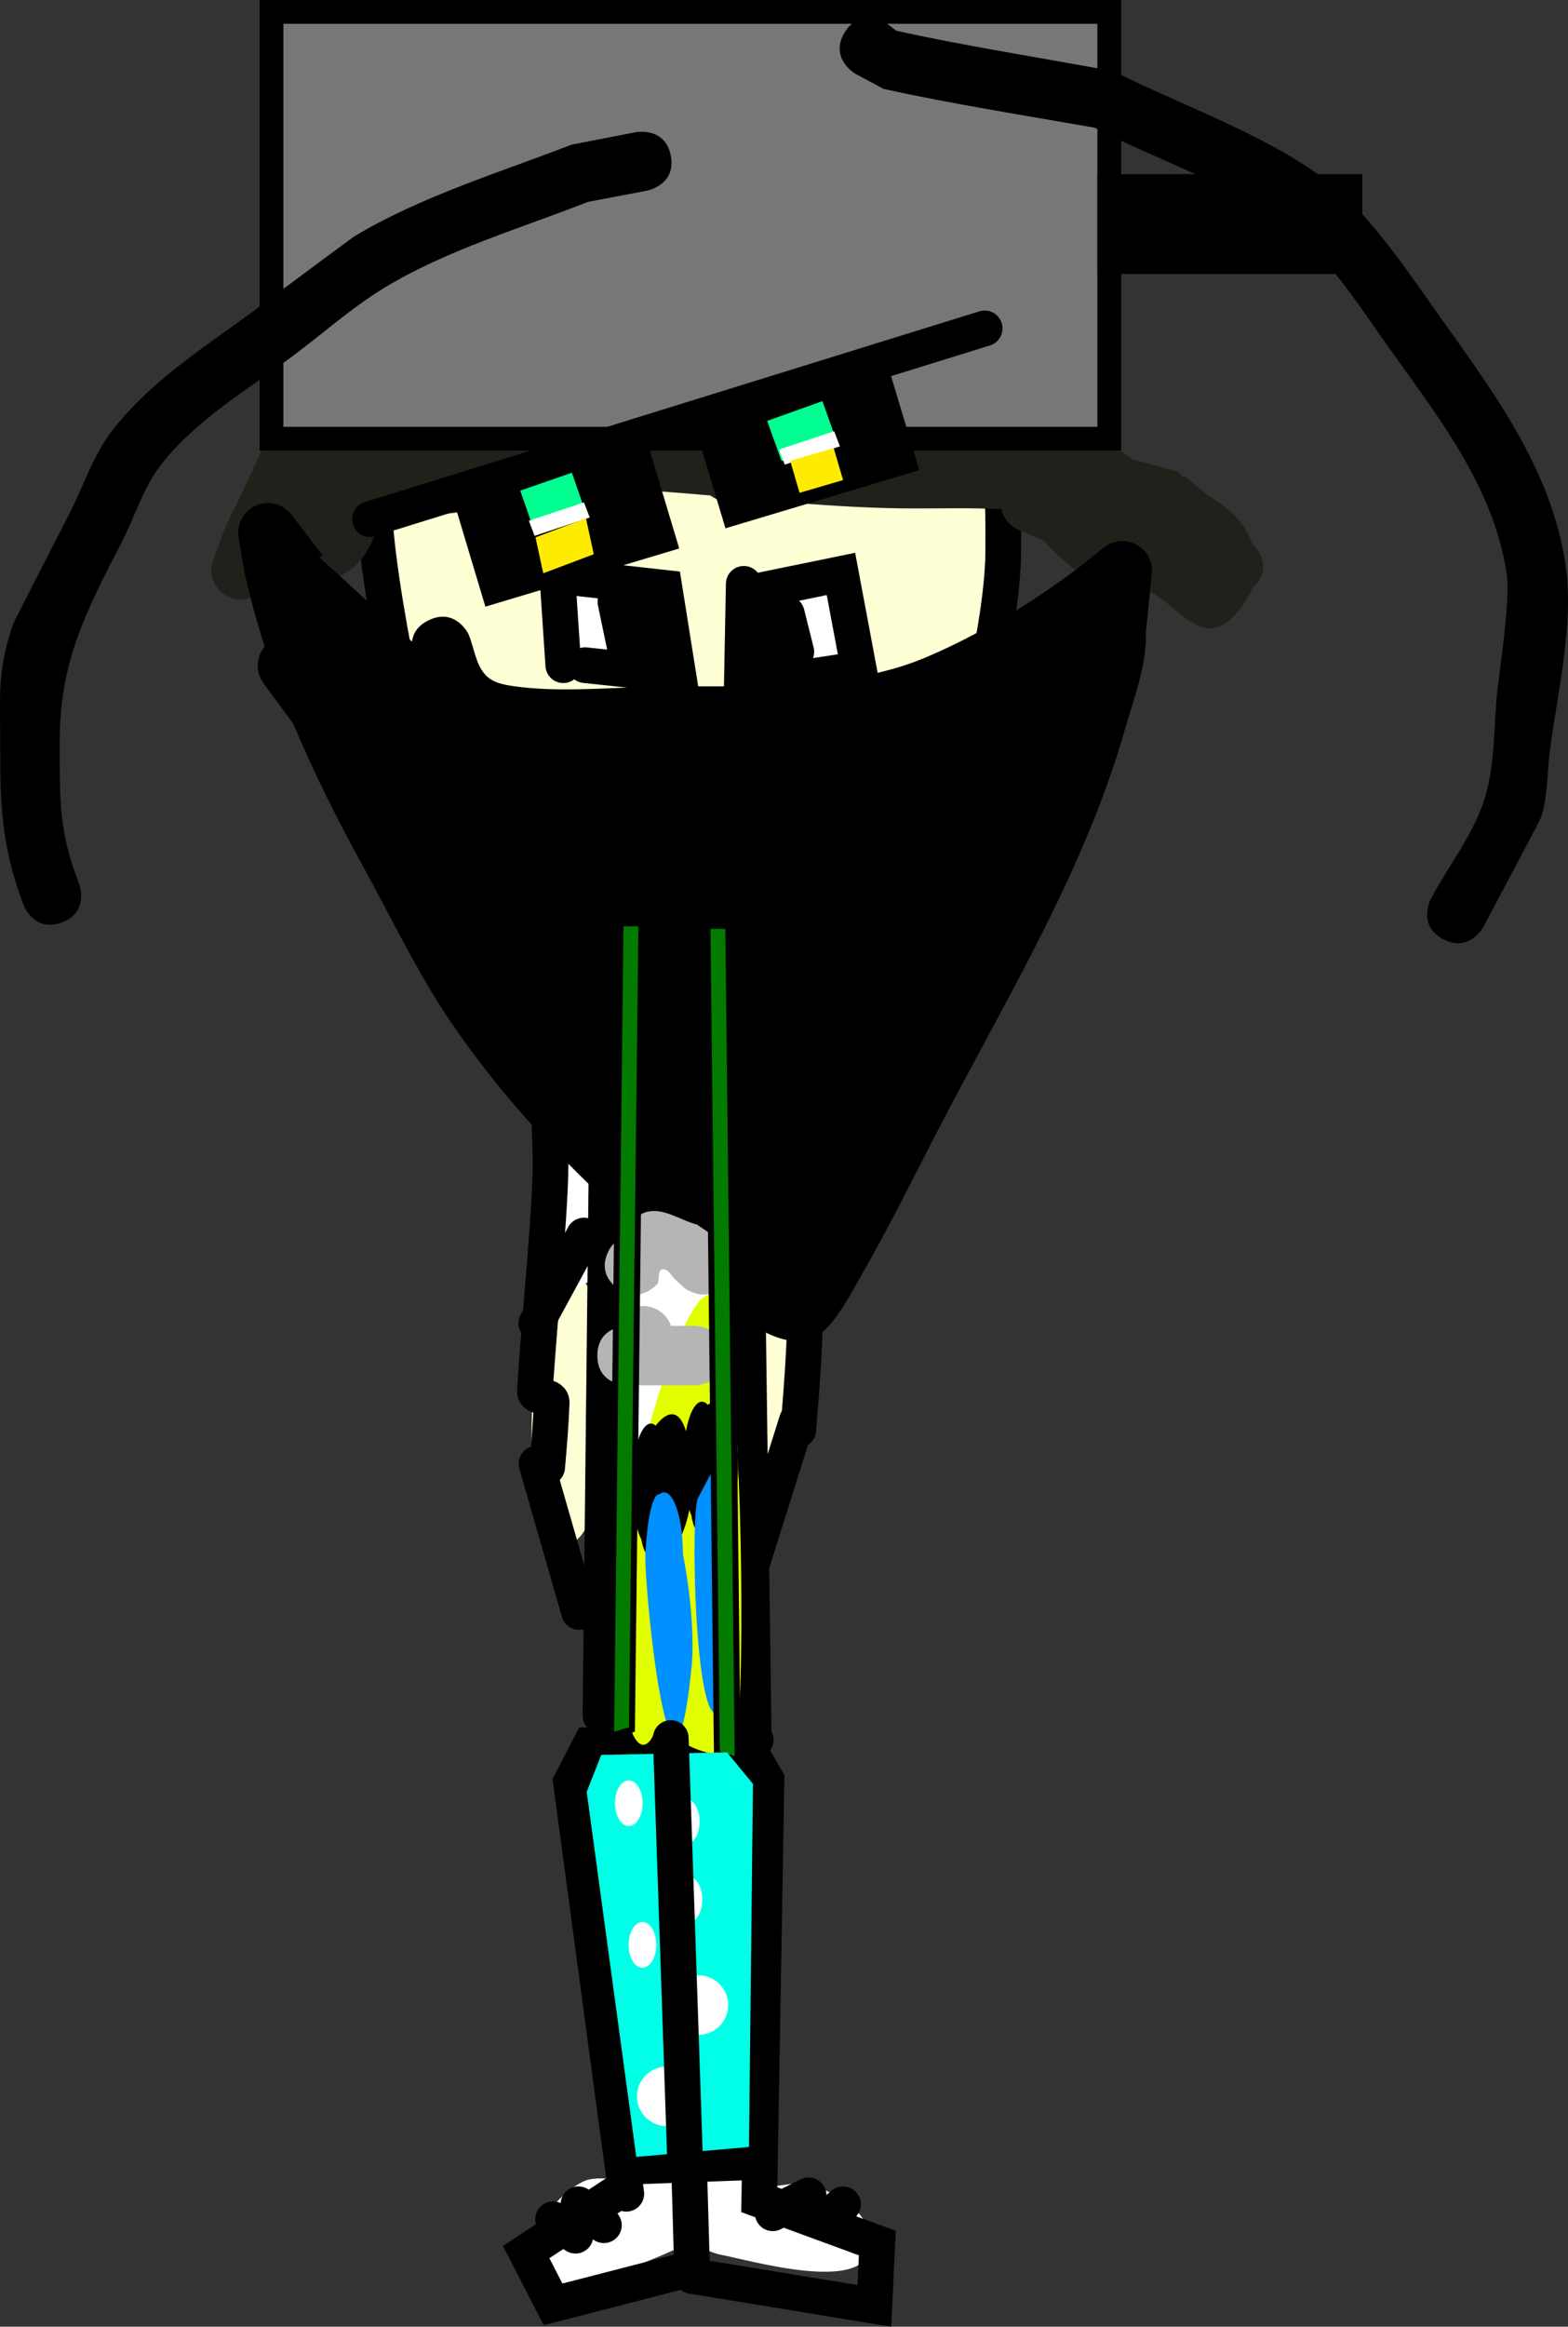 <svg version="1.1" xmlns="http://www.w3.org/2000/svg" xmlns:xlink="http://www.w3.org/1999/xlink" width="131.769" height="195.469" viewBox="0,0,131.769,195.469"><rect x="0" y="0" width="131.769" height="195.469" fill="#333333" stroke="none"/><g transform="translate(-262.382,-81.642)"><g data-paper-data="{&quot;isPaintingLayer&quot;:true}" fill-rule="nonzero" stroke-linejoin="miter" stroke-miterlimit="10" stroke-dasharray="" stroke-dashoffset="0" style="mix-blend-mode: normal"><path d="M313.906,226.356c2.509,0.002 5.027,0.373 7.541,0.658c-2.913,1.32 -7.26,1.041 -9.042,-0.679c0.501,0.012 1.001,0.02 1.501,0.021z" fill="#ffffff" stroke="none" stroke-width="0.5" stroke-linecap="butt"/><path d="M311.775,244.401c-0.448,-2.76 -0.078,-5.776 -0.41,-8.568c-0.127,-1.067 -1.499,-3.355 -1.25,-4.475c0.385,-1.734 2.049,-2.884 4.173,-3.501c3.428,0.02 6.87,0.714 10.299,0.921c0.032,0.002 0.065,0.004 0.097,0.006c0.726,0.463 1.255,1.032 1.493,1.699c1.536,4.3 -0.038,9.588 -0.188,14c-0.123,3.624 0.431,7.064 0.214,10.77c-0.134,2.286 0.182,6.064 -0.901,8.231c-1.371,2.742 -3.778,0.523 -5.781,1.194c-4.469,1.498 -7.363,-1.858 -5.739,-6.73c-0.028,-0.151 -0.043,-0.306 -0.043,-0.465c0,-0.079 0.004,-0.157 0.011,-0.234c0.155,-4.054 -1.311,-8.752 -1.975,-12.848z" fill="#ff0000" stroke="none" stroke-width="0.5" stroke-linecap="butt"/><path d="M316.072,225.941c2.494,-0.32 5.233,-0.047 7.212,0.757c-2.403,-0.206 -4.809,-0.588 -7.212,-0.757z" fill="#ff0000" stroke="none" stroke-width="0.5" stroke-linecap="butt"/><path d="M311.5,264.869c1.237,-0.538 3.294,0.165 4.393,-0.429c0.596,-0.322 0.866,-0.891 1.778,-0.891c0.506,0 1.277,0.629 1.653,0.567c2.252,-0.376 3.81,-1.174 6.076,-0.607c0.872,0.218 0.955,1.444 1.381,1.652c0.696,0.339 2.099,-0.186 2.961,-0.07c2.374,0.318 6.298,2.382 5.741,5.504c-0.653,3.664 -9.84,0.988 -12.539,0.468c-1.184,-0.228 -2.59,-1.333 -3.563,-0.621c-0.76,0.557 -6.552,2.707 -8.181,3.236c-0.581,0.189 -1.839,-0.109 -2.884,-0.579c-0.676,-0.059 -1.25,-0.476 -1.531,-1.06c-0.083,-0.122 -0.13,-0.242 -0.13,-0.358c-0.037,-0.147 -0.056,-0.3 -0.056,-0.459c0,-0.302 0.071,-0.587 0.197,-0.84c0.7,-2.154 2.886,-4.723 4.703,-5.513z" fill="#ffffff" stroke="none" stroke-width="0.5" stroke-linecap="butt"/><path d="M298.023,148.243c0,0 -4.223,-17.294 -4.223,-24.936c0,-2.758 -0.958,-11.042 3.545,-14.968c5.805,-5.062 17.757,-5.544 21.794,-5.544c3.393,0 15.743,-2.371 21.091,2.117c6.848,5.747 6.459,19.012 6.459,23.02c0,7.072 -3.821,20.311 -3.821,20.311c0,0 -15.477,2.212 -23.126,2.212c-7.281,0 -21.719,-2.212 -21.719,-2.212z" fill="#ffffd6" stroke="#000000" stroke-width="3" stroke-linecap="butt"/><path d="M315.013,265.94l-4.647,-34.565l1.602,-3.109l8.276,0.078" fill="none" stroke="#000000" stroke-width="3" stroke-linecap="round"/><path d="M325.435,228.822l1.36,2.336l-0.606,35.284l9.921,3.642l-0.251,5.274l-15.321,-2.512" fill="none" stroke="#000000" stroke-width="3" stroke-linecap="round"/><path d="M319.282,228.642l1.256,43.577l-11.679,3.014l-2.26,-4.395l7.66,-5.023" fill="none" stroke="#000000" stroke-width="3" stroke-linecap="round"/><path d="M314.763,263.686l10.172,-0.377" fill="none" stroke="#000000" stroke-width="3" stroke-linecap="round"/><path d="M310.995,266.826l2.135,1.758" fill="none" stroke="#000000" stroke-width="3" stroke-linecap="round"/><path d="M310.744,269.463l-1.884,-1.381" fill="none" stroke="#000000" stroke-width="3" stroke-linecap="round"/><path d="M327.321,267.579l3.014,-1.507" fill="none" stroke="#000000" stroke-width="3" stroke-linecap="round"/><path d="M333.223,266.826l-1.758,1.507" fill="none" stroke="#000000" stroke-width="3" stroke-linecap="round"/><path d="M312.899,204.858c-0.175,5.293 -3.349,9.784 -5.139,3.399c-1.371,-4.89 -0.34,-10.537 -0.312,-15.808c0.017,-3.241 4.046,-5.042 4.812,-1.617c0.936,4.186 0.562,9.274 0.562,13.477z" fill="#ffffd6" stroke="none" stroke-width="0.5" stroke-linecap="butt"/><path d="M326.823,206.461c-2.872,0 -3.057,-10.766 -2.588,-14.453c0.004,-0.031 0.008,-0.062 0.012,-0.093c0.23,-1.642 1.24,-2.879 2.451,-2.879c1.381,0 2.5,1.609 2.5,3.593c0,0.403 -0.046,0.791 -0.132,1.153c1.185,5.342 0.201,12.679 -2.243,12.679z" fill="#ffffd6" stroke="none" stroke-width="0.5" stroke-linecap="butt"/><path d="M308.552,187.82c-2.225,-6.395 -0.323,-16.431 -0.062,-23.077c0.132,-3.359 -1.182,-6.432 1.007,-8.879c1.984,-2.218 3.166,1.179 3.747,3.528c0.019,-0.045 0.038,-0.09 0.059,-0.135c2.339,-5.041 4.328,1.231 5.848,3.234c0.853,1.123 1.234,-3.196 2.339,-3.683c3.101,-1.366 7.518,-7.563 10.021,-4.5c0.427,0.523 -0.783,1.664 -0.381,2.772c0.939,2.586 -1.041,4.934 -1.594,6.689c-1.339,4.249 -1.854,6.831 -1.214,11.877c0.475,3.747 3.114,9.324 1.31,12.917c-0.873,1.738 -2.986,0.751 -4.03,-0.449c-0.321,-0.369 -2.022,-2.013 -2.074,-1.778c-0.89,4.023 0.851,5.144 0.851,8.51c0,9.299 1.73,19.425 0.875,28.52c-0.169,1.793 -0.94,3.168 -2.026,4.139c-2.774,-0.413 -5.551,-1.054 -8.322,-1.066c-0.655,-0.002 -1.311,-0.02 -1.969,-0.048c-1.726,-3.097 0.846,-4.184 -0.287,-7.44c-0.183,-0.499 -0.286,-1.068 -0.286,-1.671c0,-0.033 0,-0.065 0.001,-0.098c0.083,-8.665 0.838,-17.976 0.874,-26.912c0.005,-1.124 0.008,-2.248 0.011,-3.372c-0.759,2.834 -3.474,4.442 -4.699,0.922z" fill="#ffffff" stroke="none" stroke-width="0.5" stroke-linecap="butt"/><path d="M318.902,146.713c0.721,0.076 1.163,1.237 1.738,1.868c0.167,0.184 1.3,-1.087 2.548,0.749c1.944,2.862 -1.612,12.488 -4.5,12.257c-2.758,-0.22 -3.668,-6.257 -3.647,-9.305c0.002,-0.35 -0.053,-3.21 0.448,-3.539l1.53,-1.127c0.06,0 0.12,0.004 0.179,0.012c0.58,-0.055 1.105,-0.977 1.705,-0.914z" fill="#ffffd6" stroke="none" stroke-width="0.5" stroke-linecap="butt"/><path d="M308.363,204.905c0.169,-1.897 0.317,-3.752 0.379,-5.428c0.026,-0.701 -1.449,-0.304 -1.408,-0.968c0.405,-6.625 1.413,-15.797 1.307,-19.879c-0.21,-8.074 -1.072,-22.983 -1.072,-22.983l7.347,1.895" fill="none" stroke="#000000" stroke-width="3" stroke-linecap="round"/><path d="M322.418,158.083l-3.767,4.512l-3.171,-6.948l-0.565,-5.144l12.637,-1.146" fill="none" stroke="#000000" stroke-width="3" stroke-linecap="round"/><path d="M332.245,153.752l-8.665,3.249l0.565,-6.497" fill="none" stroke="#000000" stroke-width="3" stroke-linecap="round"/><path d="M312.843,225.762l0.753,-67.678" fill="none" stroke="#000000" stroke-width="3" stroke-linecap="round"/><path d="M325.886,227.807l-0.171,-0.421l-0.942,-68.491" fill="none" stroke="#000000" stroke-width="3" stroke-linecap="round"/><path d="M329.462,201.777c0.165,-1.982 0.343,-4.104 0.472,-6.55c0.477,-9.038 -1.401,-18.051 -1.366,-22.53c0.044,-5.703 2.546,-17.321 2.546,-17.321" fill="none" stroke="#000000" stroke-width="3" stroke-linecap="round"/><path d="M311.046,217.062l-3.579,-12.453" fill="none" stroke="#000000" stroke-width="3" stroke-linecap="round"/><path d="M324.577,216.16l4.772,-15.16" fill="none" stroke="#000000" stroke-width="3" stroke-linecap="round"/><path d="M307.448,192.808l4,-7.365" fill="none" stroke="#000000" stroke-width="3" stroke-linecap="round"/><path d="M324.198,187.239l4.5,2.695" fill="none" stroke="#000000" stroke-width="3" stroke-linecap="round"/><path d="M367.736,130.959c-0.017,0.017 -0.034,0.033 -0.05,0.049c-0.044,0.103 -0.093,0.203 -0.148,0.301c-3.839,6.849 -6.028,0.449 -9.544,-0.368c-0.914,-0.213 -1.944,0.304 -2.816,-0.045c-1.909,-0.762 -3.628,-2.229 -5.151,-3.889l-1.966,-0.819c-0.761,-0.297 -1.341,-0.956 -1.528,-1.766c-2.405,-0.128 -4.808,-0.064 -7.23,-0.064c-3.317,0 -6.591,-0.192 -9.852,-0.45c-2.583,0.505 -5.094,0.862 -7.38,-0.642c-2.727,-0.238 -5.46,-0.456 -8.215,-0.578c-0.291,-0.013 -0.582,-0.025 -0.873,-0.036c-0.962,0.885 -1.864,1.623 -2.458,1.876c-1.61,0.686 -3.876,0.262 -5.729,-0.347c-0.527,0.071 -1.056,0.134 -1.588,0.186c-1.364,0.135 -2.755,0.472 -4.118,0.451c-0.218,0.228 -0.471,0.394 -0.786,0.45c-1.168,0.204 -2.47,0.025 -3.611,-0.461c-0.838,1.614 -1.299,3.576 -2.761,4.615c-2.072,1.473 -4.283,1.846 -5.769,1.135l-2.364,1.182c-0.347,0.183 -0.743,0.286 -1.163,0.286c-1.381,0 -2.5,-1.119 -2.5,-2.5c0,-0.329 0.064,-0.644 0.179,-0.932l0.98,-2.613l0.04,0.015l0.009,-0.136c1.046,-2.095 2.056,-4.209 3.007,-6.349c0,0 1.015,-2.285 3.3,-1.269c0.712,0.316 1.103,0.756 1.305,1.211c0.078,-0.022 0.157,-0.04 0.238,-0.055c-0.038,-0.174 -0.058,-0.354 -0.058,-0.539c0,-1.381 1.119,-2.5 2.5,-2.5h2.667v0.109l0.225,-0.099c0.419,0.076 0.84,0.147 1.262,0.212c0.181,0.001 0.368,0.035 0.558,0.084c1.103,0.16 2.214,0.286 3.33,0.387c0.653,-0.009 1.306,-0.027 1.959,-0.027c3.398,-0.002 6.796,-0.001 10.195,-0c2.961,-3.314 6.34,-7.661 10.712,-5.337c1.359,0.722 1.623,2.512 1.94,4.151c7.687,-0.365 15.378,0.498 22.98,2.02c0.217,-0.008 0.435,-0.018 0.651,-0.032c0.076,0.067 0.153,0.137 0.231,0.211c0.783,0.162 1.564,0.331 2.345,0.505c0.292,-0.12 0.612,-0.185 0.947,-0.185c0.106,0 0.21,0.007 0.312,0.019l2.964,0.329l-0.033,0.296c0.217,-0.049 0.433,-0.097 0.65,-0.146l0.41,0.511l0.15,-0.21l1.529,1.092c1.284,0.342 2.563,0.695 3.838,1.058l0.327,0.442l0.12,-0.144l1.934,1.611c1.421,0.841 2.613,1.828 3.274,3.019c0.182,0.328 0.345,0.687 0.48,1.062l0.147,0.127c0,0 1.768,1.768 0,3.536zM319.452,116.258c0.241,-0.029 0.482,-0.057 0.722,-0.083c-0.026,-0.053 -0.063,-0.102 -0.113,-0.146c-0.197,-0.176 -0.403,-0.019 -0.609,0.23z" fill="#21211c" stroke="none" stroke-width="0.5" stroke-linecap="butt"/><path d="M285.197,118.5v-35.859h70.406v35.859z" fill="#777777" stroke="#000000" stroke-width="2" stroke-linecap="butt"/><path d="M355.604,103.662v-6.389h20.261v6.389z" fill="#000000" stroke="#000000" stroke-width="2" stroke-linecap="butt"/><path d="M311.319,130.203c3.486,-2.988 7.398,2.062 6.9,5.655c-0.324,2.339 -3.038,2.801 -5.307,2.403c-0.22,0.063 -0.452,0.097 -0.693,0.097c-1.04,0 -1.932,-0.635 -2.309,-1.539c-0.114,-0.175 -0.17,-0.357 -0.156,-0.541c-0.023,-0.137 -0.035,-0.277 -0.035,-0.42c0,-0.065 0.003,-0.13 0.007,-0.194c0.062,-1.878 -0.129,-3.985 1.593,-5.46z" fill="#ffffff" stroke="none" stroke-width="0.5" stroke-linecap="butt"/><path d="M326.816,132.906c2.433,-4.866 9.535,-1.43 6.757,3.201c-2.719,4.531 -10.205,0.68 -6.783,-3.084z" fill="#ffffff" stroke="none" stroke-width="0.5" stroke-linecap="butt"/><path d="M309.719,137.524l-0.5,-7.5l9,1l1.167,7.333l-7.833,-0.833" fill="none" stroke="#000000" stroke-width="3" stroke-linecap="round"/><path d="M293.471,125.255l51.657,-16.024" fill="none" stroke="#000000" stroke-width="3" stroke-linecap="round"/><path d="M304.178,130.74l-2.094,-6.976l13.415,-4.027l2.094,6.976z" fill="#000000" stroke="#000000" stroke-width="3" stroke-linecap="butt"/><path d="M324.353,124.159l-2.094,-6.976l13.415,-4.027l2.094,6.976z" fill="#000000" stroke="#000000" stroke-width="3" stroke-linecap="butt"/><path d="M309.047,125.255v-2.801h4.146v2.801z" fill="#00ff90" stroke="#000000" stroke-width="3" stroke-linecap="butt"/><path d="M307.314,126.354l-1.212,-3.494l4.34,-1.506l1.212,3.493z" fill="#00ff90" stroke="none" stroke-width="0" stroke-linecap="butt"/><path d="M328.058,120.377l-1.206,-3.377l4.643,-1.658l1.206,3.377z" fill="#00ff90" stroke="none" stroke-width="0" stroke-linecap="butt"/><path d="M307.307,126.657l-0.482,-1.267l4.634,-1.538l0.482,1.267z" fill="#ffffff" stroke="none" stroke-width="0" stroke-linecap="butt"/><path d="M328.33,120.676l-0.482,-1.267l4.634,-1.538l0.482,1.267z" fill="#ffffff" stroke="none" stroke-width="0" stroke-linecap="butt"/><path d="M308.036,129.805l-0.653,-3.017l4.243,-1.601l0.653,3.017z" fill="#ffeb00" stroke="none" stroke-width="0" stroke-linecap="butt"/><path d="M329.575,123.045l-0.788,-2.688l3.656,-1.072l0.788,2.688z" fill="#ffeb00" stroke="none" stroke-width="0" stroke-linecap="butt"/><path d="M282.946,129.809l0.012,-0.069l-0.024,0.004l-0.491,-2.876c-0.029,-0.151 -0.044,-0.308 -0.044,-0.468c0,-1.381 1.119,-2.5 2.5,-2.5c0.819,0 1.547,0.394 2.002,1.003l2.583,3.378l-0.261,0.199c2.635,2.342 5.141,4.765 7.782,7.06c0.082,-0.634 0.432,-1.328 1.418,-1.798c2.257,-1.075 3.332,1.182 3.332,1.182c0.484,1.151 0.592,2.548 1.453,3.451c0.673,0.706 1.794,0.846 2.762,0.968c4.007,0.508 8.893,-0.045 12.927,-0.045c6.768,0 14.901,0.267 21.264,-2.418c4.45,-1.878 9.172,-4.711 12.989,-7.646l1.969,-1.575c0.43,-0.35 0.979,-0.56 1.577,-0.56c1.381,0 2.5,1.119 2.5,2.5c0,0.098 -0.006,0.194 -0.017,0.289l-0.507,4.94c0.113,2.588 -1.098,5.79 -1.747,8.065c-3.47,12.17 -10.253,23.075 -16.014,34.263c-2.027,3.935 -3.931,7.785 -6.144,11.623c-0.857,1.487 -2.638,5.021 -4.389,5.425c-3.387,0.779 -6.865,-2.955 -8.94,-4.618c-7.944,-6.457 -15.379,-13.584 -21.18,-22.096c-2.77,-4.064 -4.994,-8.757 -7.366,-13.064c-2.154,-3.91 -4.139,-7.863 -5.835,-11.926l-2.515,-3.441c-0.313,-0.417 -0.498,-0.936 -0.498,-1.497c0,-0.612 0.22,-1.173 0.585,-1.608c-0.649,-2.013 -1.217,-4.059 -1.689,-6.147zM306.517,155.798c0.022,-0.046 0.043,-0.093 0.065,-0.139l-0.292,-0.195c0.076,0.111 0.152,0.223 0.228,0.334zM324.846,181.852c-0.021,-0.12 -0.041,-0.24 -0.06,-0.359c-0.082,0.052 -0.161,0.101 -0.236,0.147c0.098,0.071 0.197,0.142 0.295,0.212zM317.777,158.396c-0.095,-0.189 -0.176,-0.392 -0.253,-0.6c-0.597,0.433 -1.155,0.917 -1.701,1.417c0.036,0.044 0.071,0.094 0.105,0.151c0.616,-0.323 1.232,-0.646 1.848,-0.968z" fill="#000000" stroke="none" stroke-width="0.5" stroke-linecap="butt"/><path d="M314.574,214.438c0.188,-7.496 5.183,-24.412 7.483,-23.99c2.728,0.5 2.941,30.051 2.369,36.213c-0.465,5.009 -6.037,0.249 -6.935,0.249c-0.279,0.817 -0.646,1.312 -1.049,1.312c-0.509,0 -0.962,-0.794 -1.252,-2.028c-0.811,-2.733 -0.723,-7.508 -0.617,-11.757z" fill="#e2ff00" stroke="none" stroke-width="0.5" stroke-linecap="butt"/><path d="M324.304,206.801c-0.243,2.405 -3.272,5.886 -3.824,2.138c-0.061,-0.137 -0.118,-0.288 -0.173,-0.451c-0.731,3.961 -3.439,5.901 -4.032,2.475c-0.466,-0.909 -0.779,-2.585 -0.779,-4.502c0,-2.885 0.708,-5.224 1.582,-5.224c0.141,0 0.277,0.061 0.407,0.175c0.945,-1.238 1.966,-1.456 2.541,0.458c0.279,-1.483 0.777,-2.471 1.345,-2.471c0.171,0 0.336,0.09 0.491,0.256c1.497,-0.952 2.93,2.305 2.441,7.144z" fill="#000000" stroke="none" stroke-width="0.5" stroke-linecap="butt"/><path d="M316.609,212.237c0.087,-1.429 0.21,-2.515 0.358,-3.309c0.231,-1.237 0.523,-1.763 0.841,-1.76c0.123,-0.101 0.251,-0.154 0.383,-0.154c0.87,0 1.577,2.321 1.582,5.19c0.61,3.094 0.985,6.942 0.725,9.512c-1.565,15.498 -3.749,-4.118 -3.882,-8.941z" fill="#0090ff" stroke="none" stroke-width="0.5" stroke-linecap="butt"/><path d="M323.415,189.361c-1.5,2 -3.5,0.5 -3.5,0.5l-0.711,-0.659c-0.383,-0.308 -0.665,-1.006 -1.149,-0.924c-0.409,0.069 -0.257,0.789 -0.386,1.184c0,0 -1.6,1.921 -3.521,0.32c-1.921,-1.6 -0.32,-3.521 -0.32,-3.521c0.983,-0.939 1.628,-2.494 2.948,-2.816c1.399,-0.341 2.789,0.717 4.184,1.076l1.956,1.341c0,0 2,1.5 0.5,3.5z" fill="#b5b5b5" stroke="none" stroke-width="0.5" stroke-linecap="butt"/><path d="M322.405,204.913c0.664,1.252 1.191,3.825 1.514,6.745c0.685,6.192 0.45,13.94 -1.355,13.94c-1.83,0 -2.153,-16.922 -1.523,-18.112z" fill="#0090ff" stroke="none" stroke-width="0.5" stroke-linecap="butt"/><path d="M323.248,195.528c0,2.5 -2.5,2.5 -2.5,2.5c-1,0 -4.667,0 -5.667,0c0,0 -2.5,0 -2.5,-2.5c0,-1.353 0.732,-1.974 1.404,-2.258c0.266,-1.095 1.253,-1.908 2.43,-1.908c1.089,0 2.015,0.696 2.358,1.667h1.976c0,0 2.5,0 2.5,2.5z" fill="#b5b5b5" stroke="none" stroke-width="0.5" stroke-linecap="butt"/><path d="M313.739,227.461l0.795,-68.248h1.749l-0.795,67.723z" fill="#027b00" stroke="#000000" stroke-width="0.5" stroke-linecap="butt"/><path d="M322.628,228.97l-0.795,-69.546h1.749l0.795,70.085z" data-paper-data="{&quot;index&quot;:null}" fill="#027b00" stroke="#000000" stroke-width="0.5" stroke-linecap="butt"/><path d="M315.853,262.845l-4.167,-30.672l1.222,-3.1l10.571,-0.215l2.179,2.649l-0.333,30.505z" fill="#00ffe6" stroke="none" stroke-width="0" stroke-linecap="butt"/><path d="M317.586,227.774l0.698,34.598" fill="none" stroke="none" stroke-width="0" stroke-linecap="round"/><path d="M315.211,245.031c0,-1.059 0.52,-1.918 1.162,-1.918c0.642,0 1.162,0.859 1.162,1.918c0,1.059 -0.52,1.918 -1.162,1.918c-0.642,0 -1.162,-0.859 -1.162,-1.918z" fill="#ffffff" stroke="none" stroke-width="0" stroke-linecap="butt"/><path d="M314.062,233.13c0,-1.059 0.52,-1.918 1.162,-1.918c0.642,0 1.162,0.859 1.162,1.918c0,1.059 -0.52,1.918 -1.162,1.918c-0.642,0 -1.162,-0.859 -1.162,-1.918z" fill="#ffffff" stroke="none" stroke-width="0" stroke-linecap="butt"/><path d="M319.081,241.227c0,-1.059 0.52,-1.918 1.162,-1.918c0.642,0 1.162,0.859 1.162,1.918c0,1.059 -0.52,1.918 -1.162,1.918c-0.642,0 -1.162,-0.859 -1.162,-1.918z" fill="#ffffff" stroke="none" stroke-width="0" stroke-linecap="butt"/><path d="M318.848,234.673c0,-1.059 0.52,-1.918 1.162,-1.918c0.642,0 1.162,0.859 1.162,1.918c0,1.059 -0.52,1.918 -1.162,1.918c-0.642,0 -1.162,-0.859 -1.162,-1.918z" fill="#ffffff" stroke="none" stroke-width="0" stroke-linecap="butt"/><path d="M318.411,248.756c0,-1.381 1.119,-2.5 2.5,-2.5c1.381,0 2.5,1.119 2.5,2.5c0,1.381 -1.119,2.5 -2.5,2.5c-1.381,0 -2.5,-1.119 -2.5,-2.5z" fill="#00ffe6" stroke="none" stroke-width="0.5" stroke-linecap="butt"/><path d="M318.578,250.089c0,-1.381 1.119,-2.5 2.5,-2.5c1.381,0 2.5,1.119 2.5,2.5c0,1.381 -1.119,2.5 -2.5,2.5c-1.381,0 -2.5,-1.119 -2.5,-2.5z" fill="#ffffff" stroke="none" stroke-width="0.5" stroke-linecap="butt"/><path d="M315.911,257.756c0,-1.381 1.119,-2.5 2.5,-2.5c1.381,0 2.5,1.119 2.5,2.5c0,1.381 -1.119,2.5 -2.5,2.5c-1.381,0 -2.5,-1.119 -2.5,-2.5z" fill="#ffffff" stroke="none" stroke-width="0.5" stroke-linecap="butt"/><path d="M318.752,227.656l1.2,35.4" fill="none" stroke="#000000" stroke-width="3" stroke-linecap="round"/><path d="M326.052,119.358l1,7.5" fill="none" stroke="#000000" stroke-width="NaN" stroke-linecap="round"/><path d="M314.1,132.2l1,4.8" fill="none" stroke="#000000" stroke-width="3" stroke-linecap="round"/><path d="M316.9,136.2l-0.8,-4" fill="none" stroke="#000000" stroke-width="3" stroke-linecap="round"/><path d="M327.7,131.8l-0.648,5.724l-0.5,-6.333l6.5,-1.333l1.5,8l-9.833,1.5l0.167,-8.667" fill="none" stroke="#000000" stroke-width="3" stroke-linecap="round"/><path d="M328.5,133.2l0.8,3.2" fill="none" stroke="#000000" stroke-width="3" stroke-linecap="round"/><path d="M318.755,94.728c0.472,2.455 -1.983,2.927 -1.983,2.927l-0.29,0.056c-1.563,0.297 -3.126,0.594 -4.689,0.891c-5.621,2.21 -11.904,4.054 -17.084,7.2c-2.782,1.69 -5.221,3.89 -7.834,5.831c-3.746,2.781 -8.022,5.291 -10.939,9.017c-1.495,1.91 -2.193,4.328 -3.301,6.486c-3.057,5.955 -5.244,10.067 -5.236,16.864c0.006,4.808 -0.094,7.466 1.636,11.91c0,0 0.89,2.336 -1.446,3.226c-2.336,0.89 -3.226,-1.446 -3.226,-1.446c-1.87,-5 -1.97,-8.363 -1.964,-13.69c0.004,-3.913 -0.257,-5.995 1.081,-9.925c0.073,-0.215 4.507,-8.833 4.707,-9.223c1.218,-2.371 2.034,-5.002 3.676,-7.102c3.287,-4.205 7.807,-6.995 12.031,-10.132c0.24,-0.178 8.092,-6.013 8.223,-6.092c5.563,-3.365 12.248,-5.387 18.289,-7.728c1.71,-0.332 3.421,-0.665 5.131,-0.997l0.29,-0.056c0,0 2.455,-0.472 2.927,1.983z" fill="#000000" stroke="none" stroke-width="0.5" stroke-linecap="butt"/><path d="M333.356,84.38c1.286,-2.144 3.43,-0.857 3.43,-0.857l0.917,0.702c6.043,1.331 12.179,2.269 18.263,3.406c5.633,2.83 12.687,5.276 17.72,9.05c3.514,2.635 6.573,7.146 9.089,10.707c4.742,6.711 10.009,13.428 11.191,21.875c0.689,4.926 -0.738,10.694 -1.354,15.579c-0.228,1.804 -0.157,3.676 -0.703,5.411c-0.09,0.286 -4.605,8.757 -4.868,9.253c0,0 -1.173,2.208 -3.381,1.035c-2.208,-1.173 -1.035,-3.381 -1.035,-3.381c1.493,-2.81 3.559,-5.374 4.515,-8.409c0.955,-3.035 0.729,-6.321 1.116,-9.479c0.22,-1.795 1.042,-7.357 0.761,-9.306c-1.1,-7.609 -6.062,-13.648 -10.326,-19.695c-2.226,-3.158 -4.924,-7.291 -8.044,-9.62c-4.632,-3.458 -11.126,-5.609 -16.28,-8.283c-5.917,-1.041 -11.869,-1.971 -17.737,-3.26l-2.416,-1.298c0,0 -2.144,-1.286 -0.857,-3.43z" fill="#000000" stroke="none" stroke-width="0.5" stroke-linecap="butt"/></g></g></svg>